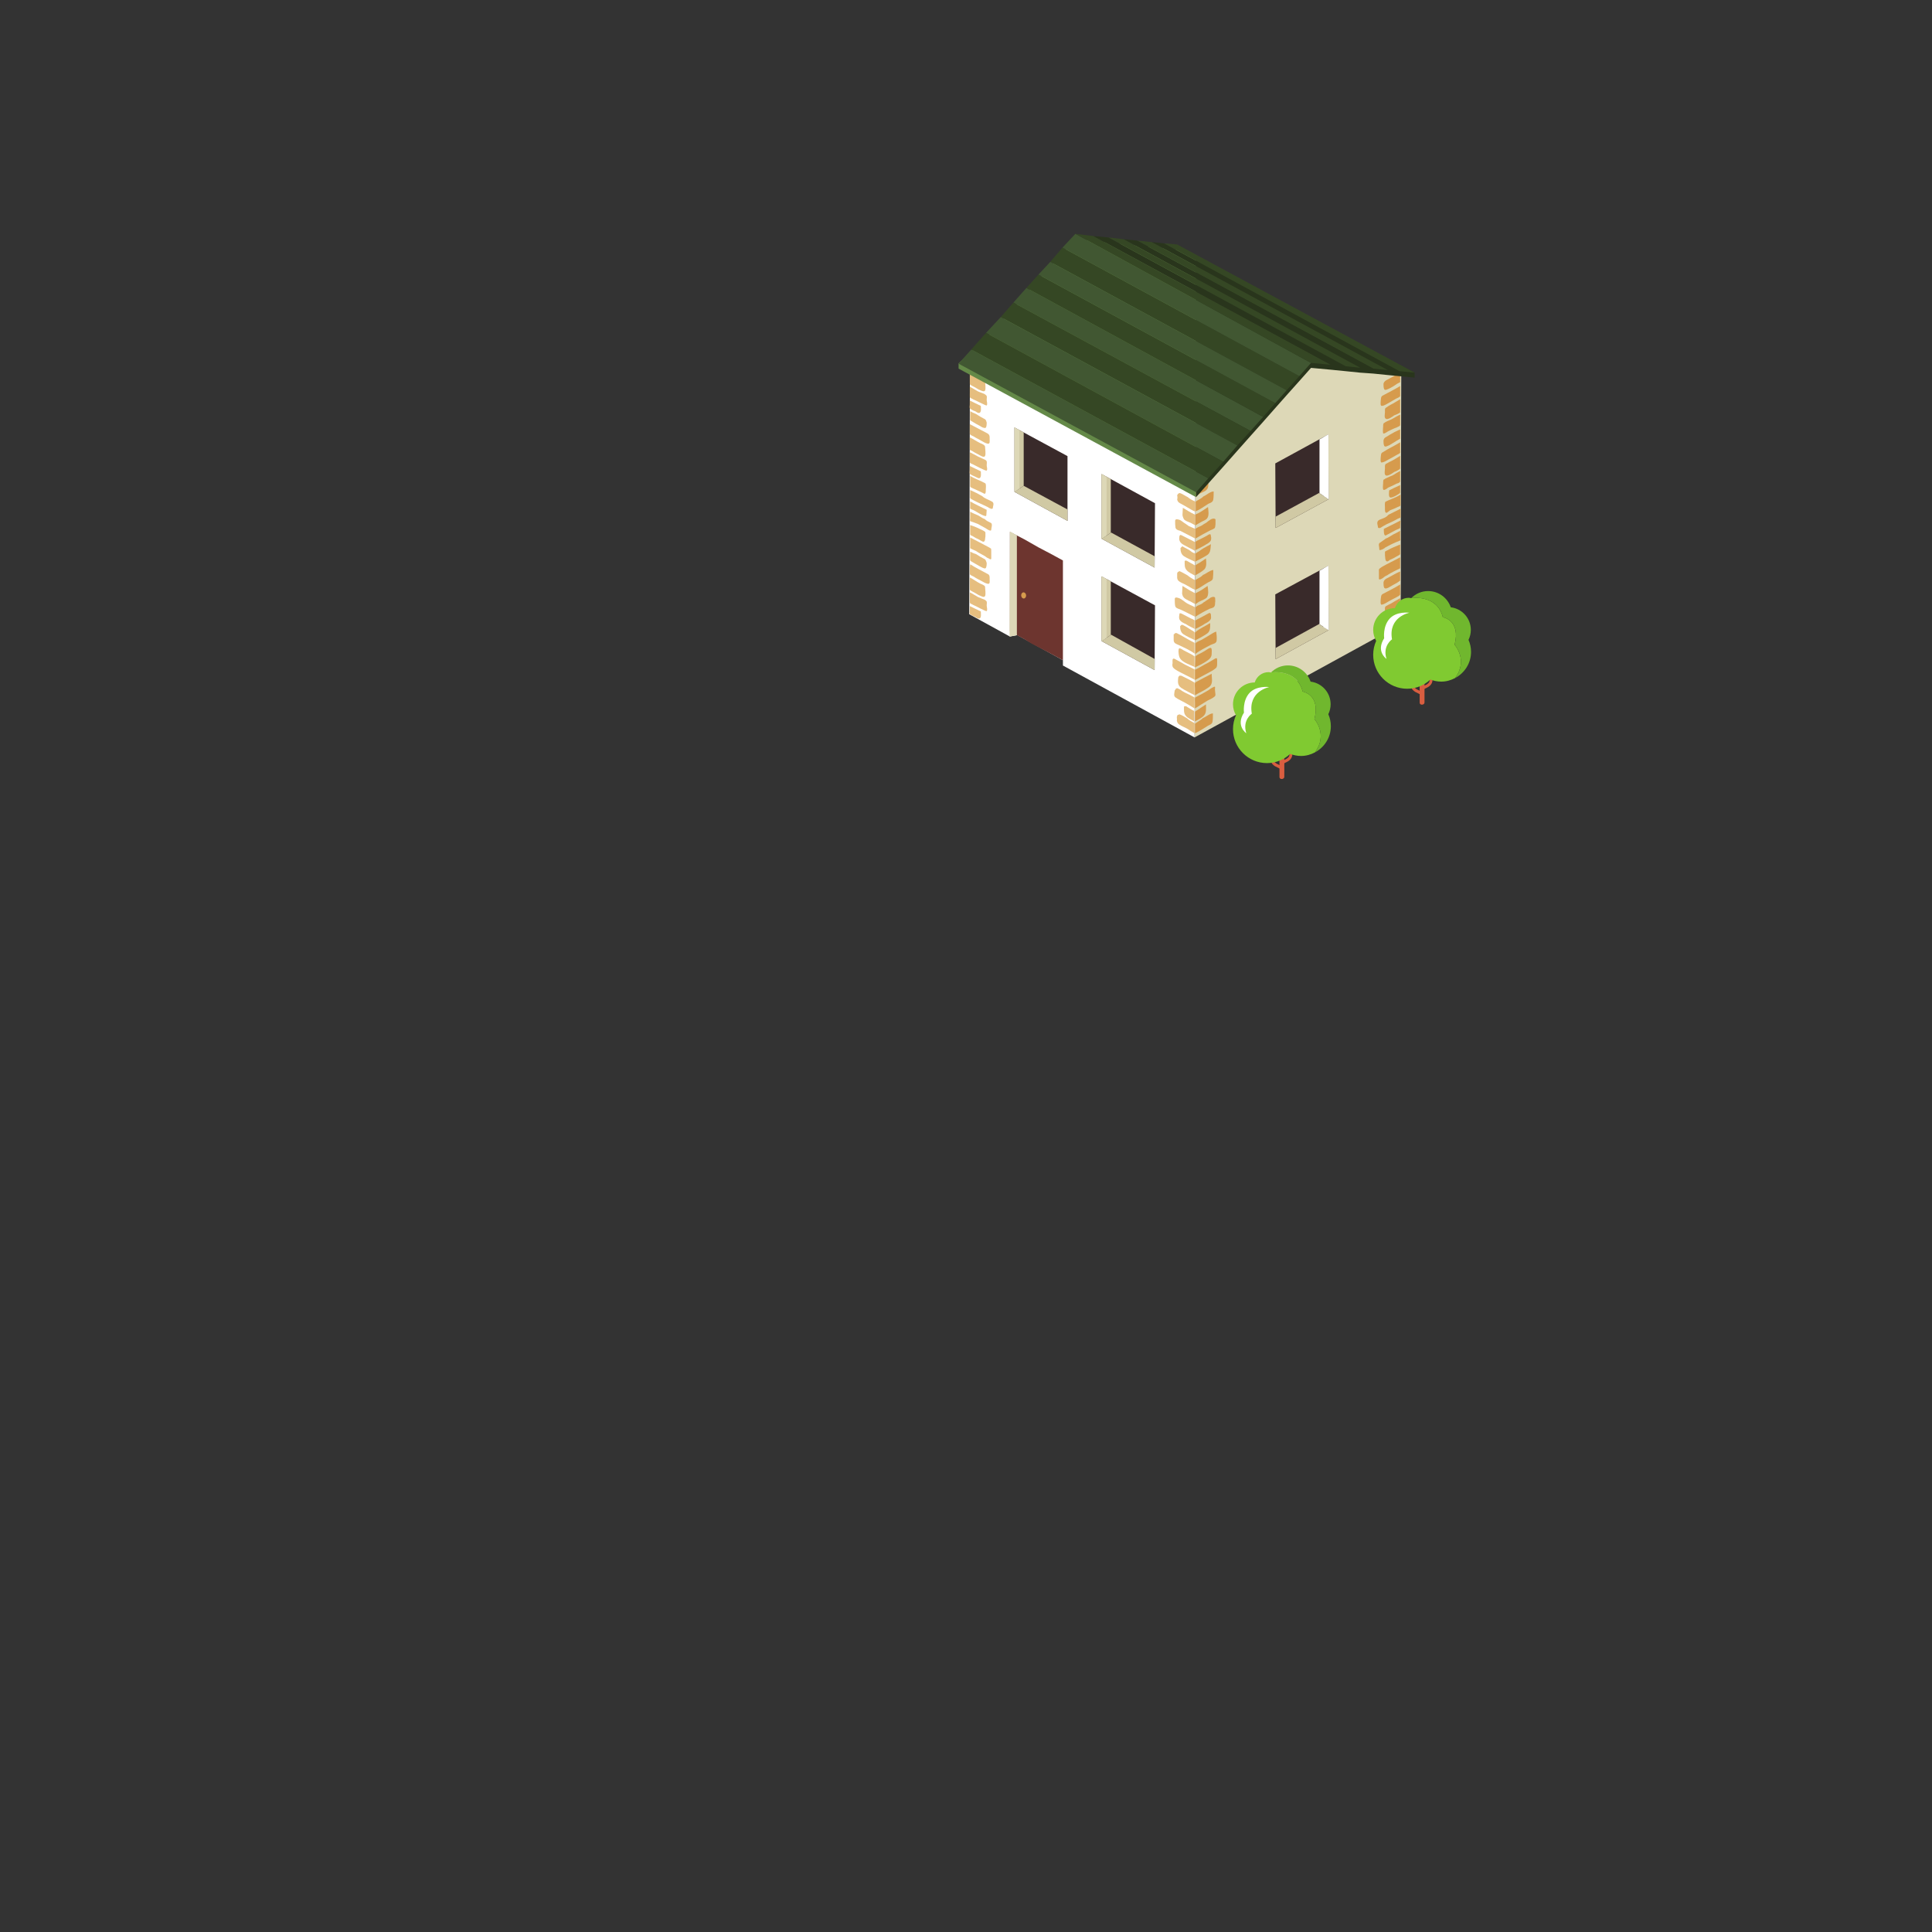 <?xml version="1.0" encoding="UTF-8" standalone="no"?>
<!-- Created with Inkscape (http://www.inkscape.org/) -->

<svg
   xmlns:dc="http://purl.org/dc/elements/1.1/"
   xmlns:cc="http://creativecommons.org/ns#"
   xmlns:rdf="http://www.w3.org/1999/02/22-rdf-syntax-ns#"
   xmlns:svg="http://www.w3.org/2000/svg"
   xmlns="http://www.w3.org/2000/svg"
   xmlns:sodipodi="http://sodipodi.sourceforge.net/DTD/sodipodi-0.dtd"
   xmlns:inkscape="http://www.inkscape.org/namespaces/inkscape"
   id="svg6214"
   height="205"
   width="205"
   version="1.1"
   inkscape:version="0.48.5 r10040"
   sodipodi:docname="casa2.svg">
  <rect width="100%" height="100%" fill="#333333" stroke="none"/>
  <defs
     id="defs107" />
  <sodipodi:namedview
     pagecolor="#ffffff"
     bordercolor="#666666"
     borderopacity="1"
     objecttolerance="10"
     gridtolerance="10"
     guidetolerance="10"
     inkscape:pageopacity="0"
     inkscape:pageshadow="2"
     inkscape:window-width="636"
     inkscape:window-height="1041"
     id="namedview105"
     showgrid="false"
     inkscape:zoom="4.0000001"
     inkscape:cx="109.90053"
     inkscape:cy="136.71026"
     inkscape:window-x="640"
     inkscape:window-y="18"
     inkscape:window-maximized="0"
     inkscape:current-layer="g5061"
     showguides="true"
     inkscape:guide-bbox="true">
    <sodipodi:guide
       orientation="0,1"
       position="-0.219,59.289"
       id="guide3295" />
    <sodipodi:guide
       orientation="1,0"
       position="102.491,-5.435"
       id="guide3297" />
  </sodipodi:namedview>
  <g
     id="g5061"
     transform="matrix(1,0,0,1,-13.171,-693.662)">
    <g
       transform="matrix(0.407,0,0,0.407,674.692,668.752)"
       id="g9284">
      <path
         inkscape:connector-curvature="0"
         d="m -1286.234,155.011 -27.495,32.664 -0.198,65.78 53.695,-29.453 0.094,-11.815 0,-15.773 0.104,-38.151 -26.2,-3.252"
         style="fill:#ddd8b7;fill-opacity:1;fill-rule:nonzero;stroke:none"
         id="path5715" />
      <path
         inkscape:connector-curvature="0"
         d="m -1313.729,187.675 -58.76,-32 -0.188,65.656 10.614,5.83 1.916,-0.384 11.9,6.545 0,1.389 34.32,18.744 0.198,-65.78"
         style="fill:#ffffff;fill-opacity:1;fill-rule:nonzero;stroke:none"
         id="path5717" />
      <path
         inkscape:connector-curvature="0"
         d="m -1350.449,206.117 -2.053,-1.097 -2.114,-1.109 -1.906,-1.087 -1.865,-1.056 -3.676,-1.904 0,25.899 1.812,1.015 1.864,1.005 1.865,1.15 1.906,1.002 2.114,1.1 2.053,1.096 2.203,1.191 0,-26.003 -2.203,-1.202"
         style="fill:#6d352f;fill-opacity:1;fill-rule:nonzero;stroke:none"
         id="path5719" />
      <path
         inkscape:connector-curvature="0"
         d="m -1264.2,192.024 c -0.193,0.424 -0.089,1.096 -0.089,1.575 0,0.237 -0.104,1.48 0.475,1.282 0.33,-0.186 0.621,-0.475 0.899,-0.661 l 0.725,-0.29 c 0.476,-0.198 0.861,-0.331 1.191,-0.529 0.386,-0.186 0.767,-0.186 0.767,-0.57 0,-0.384 0,-0.631 0,-1.005 0,-0.579 0,-1.096 0,-1.676 -1.295,0.86 -2.684,1.201 -3.969,1.874"
         style="fill:#d69b4d;fill-opacity:1;fill-rule:nonzero;stroke:none"
         id="path5721" />
      <path
         inkscape:connector-curvature="0"
         d="m -1263.39,195.41 c -0.621,0.765 -1.482,0.954 -2.287,1.284 -1.008,0.477 -0.49,1.294 -0.386,2.155 0.292,-0.094 0.198,0.144 0.48,0 0.287,-0.094 0.475,-0.28 0.674,-0.384 0.329,-0.185 0.621,-0.374 1.003,-0.569 0.992,-0.426 2.01,-0.901 3.013,-1.481 0.282,-0.145 0.664,-0.145 0.664,-0.435 0,-0.28 0,-0.477 0,-0.755 0,-0.436 0,-0.914 0,-1.389 -1.097,0.57 -2.104,1.045 -3.159,1.574"
         style="fill:#d69b4d;fill-opacity:1;fill-rule:nonzero;stroke:none"
         id="path5723" />
      <path
         inkscape:connector-curvature="0"
         d="m -1264.582,199.086 c 0,0.394 -0.094,1.968 0.57,1.679 0.819,-0.477 1.728,-0.901 2.589,-1.389 0.189,-0.094 1.098,-0.435 1.098,-0.527 0,-0.188 0,-0.384 0,-0.569 0,-0.479 0.094,-0.914 0.094,-1.389 -1.482,0.819 -2.961,1.48 -4.35,2.195"
         style="fill:#d69b4d;fill-opacity:1;fill-rule:nonzero;stroke:none"
         id="path5725" />
      <path
         inkscape:connector-curvature="0"
         d="m -1264.105,201.624 c -0.381,0.341 -0.909,0.621 -1.389,1.005 -0.674,0.29 -0.278,1.002 -0.278,1.584 0,0.333 0,0.519 0.475,0.333 0.386,-0.095 0.621,-0.292 0.904,-0.436 0.104,-0.198 0.673,-0.383 0.762,-0.477 0.344,-0.195 0.715,-0.381 1.101,-0.569 0.725,-0.341 1.384,-0.623 2.109,-0.911 0.282,-0.104 0.095,-0.384 0.095,-0.621 0,-0.674 0,-1.295 0,-1.956 -0.57,0.381 -1.201,0.661 -1.865,0.994 -0.526,0.289 -1.294,0.87 -1.915,1.056"
         style="fill:#d69b4d;fill-opacity:1;fill-rule:nonzero;stroke:none"
         id="path5727" />
      <path
         inkscape:connector-curvature="0"
         d="m -1261.804,210.902 c -0.725,0.383 -1.482,0.859 -2.208,1.19 -0.381,0.29 -0.57,0.487 -0.664,0.963 0,0.426 0,0.996 0.189,1.38 0.286,0.432 1.096,0 1.387,-0.189 0.674,-0.381 1.295,-0.765 1.954,-1.096 l 0.82,-0.57 0,-0.393 c 0,-0.613 0,-1.285 0,-1.999 -0.476,0.186 -1.004,0.475 -1.479,0.714"
         style="fill:#d69b4d;fill-opacity:1;fill-rule:nonzero;stroke:none"
         id="path5729" />
      <path
         inkscape:connector-curvature="0"
         d="m -1260.42,217.219 c -0.814,0.426 -1.581,0.901 -2.391,1.377 -0.381,0.145 -0.819,0.426 -1.2,0.621 -0.381,0.188 -0.278,0.819 -0.278,1.202 0,0.372 -0.292,1.575 0.278,1.77 0.527,0.28 1.728,-0.674 2.114,-0.859 0.278,-0.156 1.573,-0.725 1.573,-0.911 0,-0.384 0,-0.725 0,-1.099 0,-0.725 0,-1.49 0,-2.206 l -0.095,0.104"
         style="fill:#d69b4d;fill-opacity:1;fill-rule:nonzero;stroke:none"
         id="path5731" />
      <path
         inkscape:connector-curvature="0"
         d="m -1264.2,222.997 c -0.089,0.094 -0.286,0.291 -0.475,0.384 -0.094,0.28 -0.094,0.517 -0.094,0.91 0,0.479 -0.141,0.996 0,1.575 0.094,0.384 1.139,-0.384 1.285,-0.475 0.767,-0.341 1.482,-0.621 2.25,-1.005 0.235,-0.198 0.909,-0.29 0.909,-0.621 0,-0.29 0,-0.674 0,-0.954 0,-0.527 0,-1.2 0,-1.73 -0.674,0.333 -1.295,0.725 -1.865,1.005 -0.621,0.384 -1.389,0.621 -2.01,0.911"
         style="fill:#d69b4d;fill-opacity:1;fill-rule:nonzero;stroke:none"
         id="path5733" />
      <path
         inkscape:connector-curvature="0"
         d="m -1264.873,216.059 c -0.517,0.291 -0.424,0.871 -0.517,1.295 0,0.384 -0.194,1.574 0.281,1.491 0.623,-0.104 1.201,-0.526 1.719,-0.819 0.674,-0.381 1.295,-0.713 2.061,-1.096 0.184,-0.095 1.004,-0.487 1.004,-0.767 0,-0.237 0,-0.527 0,-0.818 0,-0.664 0,-1.19 0,-1.771 -1.479,0.953 -3.065,1.677 -4.548,2.485"
         style="fill:#d69b4d;fill-opacity:1;fill-rule:nonzero;stroke:none"
         id="path5735" />
      <path
         inkscape:connector-curvature="0"
         d="m -1264.91,208.893 c -0.292,0.186 -0.48,0.29 -0.674,0.476 -0.386,0.146 -0.282,0.621 -0.282,0.91 0,0.623 0,1.295 0,1.907 l 0.282,0.102 c 0.287,-0.102 0.475,-0.237 0.674,-0.331 0.329,-0.29 0.71,-0.579 1.19,-0.767 0.527,-0.381 1.191,-0.713 1.719,-1.002 0.198,-0.104 1.676,-0.819 1.676,-0.819 0,-1.058 0,-1.959 0,-2.87 -1.479,0.82 -3.159,1.585 -4.585,2.394"
         style="fill:#d69b4d;fill-opacity:1;fill-rule:nonzero;stroke:none"
         id="path5737" />
      <path
         inkscape:connector-curvature="0"
         d="m -1263.579,204.636 c -0.235,0.095 -0.432,0.198 -0.71,0.384 0,0.29 0,0.621 0,1.005 0.089,0.29 0,1.295 0.381,1.481 0.277,0.198 0.621,-0.095 0.809,-0.29 0.674,-0.28 1.295,-0.621 1.954,-0.996 0.146,-0.102 0.82,-0.381 0.82,-0.579 0,-0.237 0,-0.527 0,-0.807 0,-0.581 0,-1.107 0,-1.677 -1.097,0.475 -2.204,0.859 -3.254,1.48"
         style="fill:#d69b4d;fill-opacity:1;fill-rule:nonzero;stroke:none"
         id="path5739" />
      <path
         inkscape:connector-curvature="0"
         d="m -1261.804,173.85 c -0.725,0.422 -1.482,0.806 -2.208,1.294 -0.381,0.186 -0.57,0.424 -0.664,0.901 0,0.394 0,1.005 0.189,1.386 0.198,0.487 1.096,-0.091 1.387,-0.185 0.674,-0.384 1.295,-0.807 1.954,-1.201 l 0.82,-0.477 c 0,-0.144 0,-0.237 0,-0.33 0,-0.766 0,-1.387 0,-2.061 -0.57,0.198 -1.004,0.475 -1.479,0.674"
         style="fill:#d69b4d;fill-opacity:1;fill-rule:nonzero;stroke:none"
         id="path5741" />
      <path
         inkscape:connector-curvature="0"
         d="m -1260.42,180.115 c -0.814,0.475 -1.581,1.005 -2.391,1.376 -0.475,0.199 -0.819,0.487 -1.2,0.621 -0.381,0.199 -0.278,0.964 -0.278,1.204 0,0.475 -0.292,1.666 0.278,1.864 0.527,0.186 1.728,-0.621 2.114,-0.914 0.278,-0.091 1.573,-0.672 1.573,-0.95 0,-0.333 0,-0.621 0,-1.005 0,-0.716 0,-1.575 0,-2.3 l -0.095,0.104"
         style="fill:#d69b4d;fill-opacity:1;fill-rule:nonzero;stroke:none"
         id="path5743" />
      <path
         inkscape:connector-curvature="0"
         d="m -1264.2,185.987 c -0.089,0.104 -0.286,0.195 -0.475,0.289 -0.094,0.384 -0.094,0.579 -0.094,0.954 0,0.527 -0.141,1.109 0,1.532 0.094,0.486 1.139,-0.239 1.285,-0.424 0.767,-0.292 1.482,-0.664 2.25,-1.058 0.235,-0.051 0.909,-0.237 0.909,-0.621 0,-0.28 0,-0.569 0,-0.91 0,-0.57 0,-1.14 0,-1.772 -0.674,0.384 -1.295,0.725 -1.865,1.109 -0.621,0.28 -1.389,0.569 -2.01,0.901"
         style="fill:#d69b4d;fill-opacity:1;fill-rule:nonzero;stroke:none"
         id="path5745" />
      <path
         inkscape:connector-curvature="0"
         d="m -1263.193,189.051 c 0,0.28 -0.291,1.864 0.381,1.864 0.716,0 1.666,-0.661 2.303,-1.056 0.278,-0.134 0.184,-0.61 0.184,-0.994 0,-0.341 0,-0.819 0,-1.19 -1.004,0.465 -1.959,0.889 -2.868,1.376"
         style="fill:#d69b4d;fill-opacity:1;fill-rule:nonzero;stroke:none"
         id="path5747" />
      <path
         inkscape:connector-curvature="0"
         d="m -1264.873,179.11 c -0.517,0.237 -0.424,0.715 -0.517,1.285 0,0.29 -0.194,1.49 0.281,1.386 0.623,-0.091 1.201,-0.475 1.719,-0.765 0.674,-0.331 1.295,-0.715 1.968,-1.099 0.278,-0.196 1.097,-0.476 1.097,-0.714 0,-0.289 0,-0.581 0,-0.953 0,-0.527 0,-1.109 0,-1.73 -1.479,0.91 -3.065,1.626 -4.548,2.589"
         style="fill:#d69b4d;fill-opacity:1;fill-rule:nonzero;stroke:none"
         id="path5749" />
      <path
         inkscape:connector-curvature="0"
         d="m -1261.804,159.175 c -0.725,0.374 -1.482,0.806 -2.208,1.19 -0.381,0.29 -0.57,0.479 -0.664,0.902 0,0.383 0,1.056 0.189,1.397 0.198,0.475 1.096,-0.104 1.387,-0.198 0.674,-0.33 1.295,-0.714 1.954,-1.2 l 0.82,-0.424 0,-0.384 c 0,-0.664 0,-1.389 0,-1.999 -0.57,0.135 -1.004,0.424 -1.479,0.714"
         style="fill:#d69b4d;fill-opacity:1;fill-rule:nonzero;stroke:none"
         id="path5751" />
      <path
         inkscape:connector-curvature="0"
         d="m -1260.42,165.336 c -0.814,0.477 -1.581,1.005 -2.391,1.389 -0.475,0.29 -0.819,0.475 -1.2,0.765 -0.381,0.146 -0.278,0.81 -0.278,1.191 0,0.344 -0.292,1.534 0.278,1.72 0.527,0.29 1.728,-0.621 2.114,-0.901 0.278,-0.094 1.573,-0.621 1.573,-0.819 0,-0.381 0,-0.756 0,-1.097 0,-0.767 0,-1.48 0,-2.248 l -0.095,0"
         style="fill:#d69b4d;fill-opacity:1;fill-rule:nonzero;stroke:none"
         id="path5753" />
      <path
         inkscape:connector-curvature="0"
         d="m -1264.2,171.27 c -0.089,0.094 -0.286,0.189 -0.475,0.331 -0.094,0.29 -0.094,0.57 -0.094,0.86 0,0.517 -0.141,1.099 0,1.677 0.094,0.333 1.139,-0.384 1.285,-0.487 0.767,-0.371 1.482,-0.755 2.25,-1.002 0.235,-0.188 0.909,-0.291 0.909,-0.664 0,-0.384 0,-0.621 0,-0.91 0,-0.674 0,-1.191 0,-1.772 -0.674,0.291 -1.295,0.672 -1.865,1.005 -0.621,0.384 -1.389,0.581 -2.01,0.963"
         style="fill:#d69b4d;fill-opacity:1;fill-rule:nonzero;stroke:none"
         id="path5755" />
      <path
         inkscape:connector-curvature="0"
         d="m -1264.873,164.331 c -0.517,0.292 -0.424,0.715 -0.517,1.295 0,0.291 -0.194,1.482 0.281,1.389 0.623,0 1.201,-0.476 1.719,-0.716 0.674,-0.381 1.295,-0.765 1.968,-1.149 0.278,-0.145 1.097,-0.435 1.097,-0.715 0,-0.29 0,-0.579 0,-0.816 0,-0.674 0,-1.244 0,-1.772 -1.479,0.912 -3.065,1.669 -4.548,2.485"
         style="fill:#d69b4d;fill-opacity:1;fill-rule:nonzero;stroke:none"
         id="path5757" />
      <path
         inkscape:connector-curvature="0"
         d="m -1310.528,203.54 c -0.716,0.371 -1.482,0.807 -2.105,1.294 -0.188,0.186 -1.096,0.57 -1.096,0.807 0,0.674 0,1.295 0,1.959 1.096,-0.57 2.194,-1.1 3.201,-1.761 0.856,-0.632 0.762,-1.824 0.856,-2.776 -0.278,0.188 -0.57,0.374 -0.856,0.477"
         style="fill:#d69b4d;fill-opacity:1;fill-rule:nonzero;stroke:none"
         id="path5759" />
      <path
         inkscape:connector-curvature="0"
         d="m -1314.643,205.113 c -0.662,-0.569 -1.387,-0.901 -2.141,-1.294 l -0.291,-0.189 c -0.236,0.095 -0.34,0.28 -0.528,0.477 0,0.818 0.188,1.627 0.913,2.111 0.909,0.57 1.954,0.996 2.961,1.484 l 0,-2.156 c -0.291,-0.144 -0.767,-0.341 -0.914,-0.434"
         style="fill:#e6be7f;fill-opacity:1;fill-rule:nonzero;stroke:none"
         id="path5761" />
      <path
         inkscape:connector-curvature="0"
         d="m -1311.629,190.626 c -0.424,0.486 -1.191,0.819 -1.823,1.2 -0.278,0.198 -0.184,0.28 -0.184,0.621 0,0.767 0,1.389 0,2.053 1.191,-0.477 2.194,-1.285 3.3,-1.959 0.57,-0.237 1.191,-0.435 1.285,-1.096 0.104,-0.634 0.104,-1.389 0.104,-2.114 -0.909,0 -1.821,0.922 -2.683,1.295"
         style="fill:#d69b4d;fill-opacity:1;fill-rule:nonzero;stroke:none"
         id="path5763" />
      <path
         inkscape:connector-curvature="0"
         d="m -1310.424,193.401 c -0.82,0.529 -1.732,1.202 -2.684,1.677 -0.527,0.237 -0.621,0.146 -0.621,0.621 0,0.807 0,1.666 0,2.485 0.424,-0.289 0.909,-0.526 1.389,-0.819 0.433,-0.29 1.191,-0.475 1.624,-0.951 0.664,-0.715 0.381,-2.104 0.292,-3.014"
         style="fill:#d69b4d;fill-opacity:1;fill-rule:nonzero;stroke:none"
         id="path5765" />
      <path
         inkscape:connector-curvature="0"
         d="m -1312.633,201.861 c -0.188,0.104 -1.096,0.476 -1.096,0.674 0,0.186 0,0.424 0,0.621 0,0.57 0,1.056 0,1.48 0.805,-0.384 1.676,-0.816 2.485,-1.294 0.527,-0.384 1.295,-0.621 1.573,-1.295 0.104,-0.384 0.104,-0.713 0,-1.087 0,-0.487 -0.184,-0.579 -0.57,-0.393 -0.715,0.486 -1.581,0.87 -2.391,1.294"
         style="fill:#d69b4d;fill-opacity:1;fill-rule:nonzero;stroke:none"
         id="path5767" />
      <path
         inkscape:connector-curvature="0"
         d="m -1309.671,196.601 c -0.466,0.29 -0.856,0.57 -1.191,0.869 -0.182,0.085 -0.381,0.24 -0.579,0.331 -0.188,0.095 -0.381,0.29 -0.569,0.384 -0.241,0.186 -1.719,0.664 -1.719,1.005 0,0.859 0,1.575 0,2.434 1.285,-0.767 2.58,-1.48 3.874,-2.144 0.381,-0.198 0.621,-0.198 1.002,-0.487 0.383,-0.144 0.279,-0.621 0.383,-1.096 0,-0.426 0,-0.82 0,-1.295 -0.287,-0.331 -0.858,-0.186 -1.201,0"
         style="fill:#d69b4d;fill-opacity:1;fill-rule:nonzero;stroke:none"
         id="path5769" />
      <path
         inkscape:connector-curvature="0"
         d="m -1313.823,191.92 c -0.674,-0.289 -1.389,-0.672 -1.865,-1.109 -0.63,-0.28 -1.387,-0.859 -2.112,-1.086 l -0.184,0.094 c -0.189,0.04 -0.282,0.134 -0.386,0.331 l -0.094,0.196 c 0.094,0.384 0.094,0.766 0,1.099 0.198,0.755 0.569,0.859 1.19,1.2 0.49,0.28 1.06,0.57 1.492,0.85 0.664,0.341 1.285,0.816 2.053,1.109 l 0,-2.58 -0.094,-0.104"
         style="fill:#e6be7f;fill-opacity:1;fill-rule:nonzero;stroke:none"
         id="path5771" />
      <path
         inkscape:connector-curvature="0"
         d="m -1313.729,195.41 -0.386,-0.185 c -1.002,-0.436 -1.915,-1.109 -2.866,-1.626 0,0.517 -0.094,1.19 -0.094,1.811 0,0.29 0.094,0.476 0.188,0.765 l 0.197,0.426 c 0.372,0.394 0.909,0.57 1.385,0.765 0.569,0.189 1.006,0.53 1.576,0.819 l 0,-2.775"
         style="fill:#e6be7f;fill-opacity:1;fill-rule:nonzero;stroke:none"
         id="path5773" />
      <path
         inkscape:connector-curvature="0"
         d="m -1310.424,185.841 c -0.914,0.539 -1.732,1.202 -2.788,1.626 -0.517,0.29 -0.517,0.104 -0.517,0.672 0,0.82 0,1.679 0,2.486 0.424,-0.28 0.805,-0.57 1.285,-0.807 0.536,-0.29 1.295,-0.487 1.676,-0.954 0.715,-0.725 0.344,-2.112 0.344,-3.024"
         style="fill:#d69b4d;fill-opacity:1;fill-rule:nonzero;stroke:none"
         id="path5775" />
      <path
         inkscape:connector-curvature="0"
         d="m -1313.823,187.757 c -0.104,-0.083 -0.198,-0.083 -0.381,-0.186 -1.008,-0.436 -1.826,-1.097 -2.777,-1.679 -0.094,0.581 -0.198,1.242 -0.094,1.865 0,0.289 0,0.486 0.094,0.766 l 0.291,0.436 c 0.372,0.371 0.909,0.569 1.385,0.765 0.569,0.134 1.006,0.529 1.482,0.901 l 0,-2.869"
         style="fill:#e6be7f;fill-opacity:1;fill-rule:nonzero;stroke:none"
         id="path5777" />
      <path
         inkscape:connector-curvature="0"
         d="m -1313.823,202.535 c -0.292,-0.198 -0.767,-0.384 -0.914,-0.487 -0.856,-0.424 -1.666,-0.807 -2.538,-1.282 -0.424,-0.198 -0.526,-0.094 -0.621,0.381 0,0.384 -0.089,0.715 0.095,1.099 0.291,0.674 1.016,1.005 1.586,1.295 0.805,0.475 1.624,0.807 2.391,1.294 l 0,-2.299"
         style="fill:#e6be7f;fill-opacity:1;fill-rule:nonzero;stroke:none"
         id="path5779" />
      <path
         inkscape:connector-curvature="0"
         d="m -1313.729,201.624 0,-2.538 c -0.475,-0.237 -1.285,-0.517 -1.68,-0.715 -0.279,-0.186 -0.527,-0.384 -0.805,-0.57 -0.57,-0.331 -0.965,-0.725 -1.484,-1.005 -0.475,-0.195 -1.294,-0.432 -1.294,0.199 0,0.664 0,1.19 0.094,1.76 0.104,0.527 0.725,0.725 1.2,0.819 0.189,0.092 2.873,1.48 3.969,2.05"
         style="fill:#e6be7f;fill-opacity:1;fill-rule:nonzero;stroke:none"
         id="path5781" />
      <path
         inkscape:connector-curvature="0"
         d="m -1312.34,231.51 c -0.198,0.094 -1.389,0.621 -1.389,0.901 0,0.29 0,0.579 0,0.819 0,0.674 -0.094,1.295 -0.094,1.956 1.002,-0.475 2,-0.911 2.96,-1.575 0.725,-0.475 1.295,-0.91 1.389,-1.769 0,-0.333 0.146,-1.627 -0.198,-1.719 -0.278,-0.104 -0.856,0.33 -1.045,0.424 -0.527,0.384 -1.106,0.672 -1.624,0.963"
         style="fill:#d69b4d;fill-opacity:1;fill-rule:nonzero;stroke:none"
         id="path5783" />
      <path
         inkscape:connector-curvature="0"
         d="m -1313.635,239.06 c -0.385,0.186 -0.188,1.295 -0.188,1.679 0,0.621 0,1.19 0,1.709 1.19,-0.706 2.381,-1.191 3.487,-2.001 1.389,-0.859 0.861,-2.297 0.861,-3.583 -1.389,0.716 -2.777,1.429 -4.161,2.196"
         style="fill:#d69b4d;fill-opacity:1;fill-rule:nonzero;stroke:none"
         id="path5785" />
      <path
         inkscape:connector-curvature="0"
         d="m -1308.574,241.451 c 0,-0.29 -0.09,-0.579 0,-0.911 0,-0.384 -0.09,-0.384 -0.476,-0.185 -0.424,0.185 -0.805,0.475 -1.285,0.806 -1.106,0.674 -2.297,1.286 -3.394,1.865 -0.198,0.094 -0.094,1.19 -0.094,1.389 0,0.432 0,1.002 0,1.489 1.096,-0.672 2.194,-1.397 3.295,-2.059 0.579,-0.292 1.2,-0.53 1.77,-1.005 0.475,-0.29 0.184,-1.005 0.184,-1.389"
         style="fill:#d69b4d;fill-opacity:1;fill-rule:nonzero;stroke:none"
         id="path5787" />
      <path
         inkscape:connector-curvature="0"
         d="m -1310.957,244.847 c -0.866,0.57 -1.581,1.056 -2.391,1.575 -0.475,0.289 -0.475,0.185 -0.475,0.767 0,0.713 0,1.386 0,2.101 0.809,-0.475 1.812,-0.901 2.381,-1.575 0.674,-0.725 0.485,-1.915 0.485,-2.869"
         style="fill:#d69b4d;fill-opacity:1;fill-rule:nonzero;stroke:none"
         id="path5789" />
      <path
         inkscape:connector-curvature="0"
         d="m -1311.719,248.39 c -0.532,0.517 -1.295,0.901 -1.812,1.285 -0.395,0.186 -0.291,0.29 -0.291,0.621 0,0.674 0,1.386 0,2.06 1.19,-0.485 2.288,-1.295 3.399,-1.956 0.569,-0.29 1.096,-0.435 1.19,-1.109 0.09,-0.621 0.09,-1.48 0.09,-2.101 -0.805,0 -1.812,0.91 -2.575,1.2"
         style="fill:#d69b4d;fill-opacity:1;fill-rule:nonzero;stroke:none"
         id="path5791" />
      <path
         inkscape:connector-curvature="0"
         d="m -1308.574,232.899 c -0.9,0.527 -1.761,1.096 -2.67,1.522 -0.579,0.29 -1.096,0.674 -1.68,0.963 l -0.899,0.424 c 0,0.859 0,1.772 0,2.683 1.482,-0.819 2.96,-1.574 4.444,-2.393 0.329,-0.196 0.715,-0.476 1.002,-0.714 0.334,-0.289 0.334,-0.767 0.334,-1.202 0,-0.278 0,-0.661 0,-0.951 0,-0.435 -0.136,-0.529 -0.531,-0.331"
         style="fill:#d69b4d;fill-opacity:1;fill-rule:nonzero;stroke:none"
         id="path5793" />
      <path
         inkscape:connector-curvature="0"
         d="m -1309.144,226.25 c -0.909,0.527 -1.901,1.191 -2.866,1.718 -0.33,0.199 -1.719,0.674 -1.719,1.058 0,0.807 0,1.72 0,2.671 1.191,-0.951 2.58,-1.573 3.964,-2.34 0.531,-0.289 1.483,-0.331 1.586,-1.096 0.094,-0.819 0,-1.679 -0.104,-2.394 -0.291,0.094 -0.57,0.198 -0.861,0.384"
         style="fill:#d69b4d;fill-opacity:1;fill-rule:nonzero;stroke:none"
         id="path5795" />
      <path
         inkscape:connector-curvature="0"
         d="m -1310.623,224.096 c -0.715,0.384 -1.43,0.765 -2.104,1.191 -0.287,0.195 -1.096,0.672 -1.096,0.963 0,0.621 0,1.285 0,1.916 1.096,-0.527 2.194,-1.109 3.2,-1.823 0.858,-0.581 0.767,-1.772 0.767,-2.683 -0.282,0.104 -0.48,0.237 -0.767,0.435"
         style="fill:#d69b4d;fill-opacity:1;fill-rule:nonzero;stroke:none"
         id="path5797" />
      <path
         inkscape:connector-curvature="0"
         d="m -1313.927,232.317 c -0.372,-0.29 -0.716,-0.475 -1.191,-0.714 -0.57,-0.289 -1.096,-0.569 -1.666,-0.859 -0.291,-0.198 -0.819,-0.53 -1.111,-0.53 -0.371,0.146 -0.184,1.627 -0.089,1.916 0.286,1.669 2.575,2.196 4.058,2.964 l 0,-2.777"
         style="fill:#e6be7f;fill-opacity:1;fill-rule:nonzero;stroke:none"
         id="path5799" />
      <path
         inkscape:connector-curvature="0"
         d="m -1317.312,237.391 c -0.198,0 -0.489,-0.104 -0.584,0 -0.089,0.085 -0.184,0.189 -0.278,0.375 -0.094,1.005 -0.291,2.019 0.757,2.774 1.097,0.716 2.401,1.295 3.489,1.907 l 0,-3.284 c -1.087,-0.674 -2.288,-1.202 -3.385,-1.772"
         style="fill:#e6be7f;fill-opacity:1;fill-rule:nonzero;stroke:none"
         id="path5801" />
      <path
         inkscape:connector-curvature="0"
         d="m -1315.014,242.447 c -0.922,-0.426 -1.968,-0.902 -2.684,-1.471 -0.198,-0.104 -0.475,-0.237 -0.673,-0.333 l -0.184,0 -0.24,0.095 -0.104,0.237 -0.188,0.185 c -0.09,0.674 -0.383,1.481 0.188,1.865 0.725,0.526 1.624,0.91 2.495,1.389 0.81,0.432 1.666,1.002 2.476,1.489 l 0,-2.877 c -0.278,-0.186 -0.81,-0.384 -1.087,-0.579"
         style="fill:#e6be7f;fill-opacity:1;fill-rule:nonzero;stroke:none"
         id="path5803" />
      <path
         inkscape:connector-curvature="0"
         d="m -1314.496,246.33 c -0.517,-0.344 -1.096,-0.621 -1.624,-1.005 l -0.386,0 -0.184,0.092 0,0.094 c 0,0.725 -0.094,1.679 0.476,2.3 0.526,0.661 1.478,1.005 2.194,1.48 l 0,-2.684 c -0.095,-0.185 -0.383,-0.185 -0.476,-0.278"
         style="fill:#e6be7f;fill-opacity:1;fill-rule:nonzero;stroke:none"
         id="path5805" />
      <path
         inkscape:connector-curvature="0"
         d="m -1314.02,249.675 c -0.57,-0.29 -1.285,-0.674 -1.865,-1.202 -0.517,-0.278 -1.294,-0.859 -2.01,-1.045 l -0.184,0.094 c -0.291,0.092 -0.385,0.092 -0.385,0.381 l -0.09,0.198 c 0,0.372 0.09,0.716 0,1.005 0.184,0.756 0.475,0.901 1.139,1.295 0.528,0.28 1.012,0.475 1.53,0.755 0.674,0.436 1.242,0.82 1.959,1.201 l 0,-2.59 -0.094,-0.091"
         style="fill:#e6be7f;fill-opacity:1;fill-rule:nonzero;stroke:none"
         id="path5807" />
      <path
         inkscape:connector-curvature="0"
         d="m -1313.927,235.716 c -0.189,-0.146 -0.57,-0.24 -0.664,-0.333 -0.527,-0.289 -1.191,-0.581 -1.728,-0.859 -0.956,-0.53 -1.761,-1.005 -2.768,-1.535 -0.764,-0.381 -0.57,0.621 -0.57,1.1 -0.104,0.331 -0.104,0.91 0.188,1.2 0.292,0.331 0.768,0.611 1.097,0.807 1.483,0.819 2.961,1.482 4.444,2.299 l 0,-2.68"
         style="fill:#e6be7f;fill-opacity:1;fill-rule:nonzero;stroke:none"
         id="path5809" />
      <path
         inkscape:connector-curvature="0"
         d="m -1314.59,228.446 c -1.346,-0.664 -2.684,-1.575 -4.015,-2.196 l -0.386,0 -0.184,0.237 -0.198,0.094 c 0,0.476 0,1.058 0,1.481 0,0.87 0.673,1.005 1.294,1.294 1.389,0.664 2.868,1.295 4.152,2.248 l 0,-2.774 c -0.189,-0.189 -0.476,-0.281 -0.664,-0.384"
         style="fill:#e6be7f;fill-opacity:1;fill-rule:nonzero;stroke:none"
         id="path5811" />
      <path
         inkscape:connector-curvature="0"
         d="m -1314.736,225.482 c -0.672,-0.432 -1.384,-0.911 -2.151,-1.294 l -0.291,-0.092 c -0.236,0 -0.33,0.195 -0.519,0.384 0,0.807 0.189,1.666 0.914,2.101 0.899,0.58 1.959,1.058 2.857,1.481 l 0,-1.999 c -0.189,-0.301 -0.664,-0.487 -0.81,-0.581"
         style="fill:#e6be7f;fill-opacity:1;fill-rule:nonzero;stroke:none"
         id="path5813" />
      <path
         inkscape:connector-curvature="0"
         d="m -1310.957,206.79 c -0.762,0.53 -1.581,1.099 -2.349,1.522 -0.517,0.29 -0.424,0.29 -0.424,0.767 0,0.725 0,1.49 0,2.111 0.715,-0.432 1.719,-0.911 2.391,-1.584 0.621,-0.714 0.475,-1.904 0.381,-2.817"
         style="fill:#d69b4d;fill-opacity:1;fill-rule:nonzero;stroke:none"
         id="path5815" />
      <path
         inkscape:connector-curvature="0"
         d="m -1311.719,211.087 c -0.438,0.487 -1.205,0.871 -1.812,1.202 -0.291,0.186 -0.198,0.29 -0.198,0.662 0,0.724 0,1.397 0,2.019 1.191,-0.445 2.194,-1.295 3.305,-1.916 0.569,-0.289 1.19,-0.475 1.28,-1.096 0.094,-0.674 0.094,-1.389 0.094,-2.154 -0.899,0.092 -1.812,0.954 -2.669,1.282"
         style="fill:#d69b4d;fill-opacity:1;fill-rule:nonzero;stroke:none"
         id="path5817" />
      <path
         inkscape:connector-curvature="0"
         d="m -1310.528,213.957 c -0.81,0.569 -1.724,1.202 -2.684,1.677 -0.517,0.29 -0.517,0.094 -0.517,0.621 0,0.859 0,1.679 0,2.485 0.381,-0.237 0.805,-0.621 1.285,-0.806 0.536,-0.29 1.2,-0.487 1.676,-0.911 0.63,-0.767 0.344,-2.248 0.24,-3.066"
         style="fill:#d69b4d;fill-opacity:1;fill-rule:nonzero;stroke:none"
         id="path5819" />
      <path
         inkscape:connector-curvature="0"
         d="m -1312.633,222.376 c -0.188,0.094 -1.096,0.529 -1.096,0.621 0,0.291 0,0.477 0,0.767 0,0.424 0,0.901 0,1.429 0.805,-0.424 1.676,-0.807 2.485,-1.377 0.476,-0.25 1.295,-0.631 1.573,-1.295 0.104,-0.331 0,-0.715 0,-1.107 -0.094,-0.333 -0.184,-0.519 -0.57,-0.333 -0.804,0.435 -1.666,0.914 -2.391,1.295"
         style="fill:#d69b4d;fill-opacity:1;fill-rule:nonzero;stroke:none"
         id="path5821" />
      <path
         inkscape:connector-curvature="0"
         d="m -1309.765,217.024 c -0.372,0.29 -0.858,0.621 -1.191,0.807 -0.193,0.195 -0.381,0.289 -0.579,0.384 -0.184,0.104 -0.287,0.289 -0.475,0.381 -0.33,0.249 -1.719,0.621 -1.719,1.099 0,0.725 0,1.532 0,2.3 1.191,-0.767 2.485,-1.484 3.78,-2.105 0.381,-0.091 0.715,-0.195 1.002,-0.381 0.372,-0.291 0.372,-0.767 0.372,-1.19 0.104,-0.384 0,-0.871 0,-1.295 -0.279,-0.384 -0.805,-0.189 -1.191,0"
         style="fill:#d69b4d;fill-opacity:1;fill-rule:nonzero;stroke:none"
         id="path5823" />
      <path
         inkscape:connector-curvature="0"
         d="m -1314.299,208.312 c -0.526,-0.228 -1.11,-0.609 -1.637,-0.901 l -0.381,-0.091 0,0.091 -0.189,0 0,0.095 c 0,0.724 -0.094,1.677 0.476,2.299 0.531,0.674 1.44,1.005 2.208,1.48 l 0,-2.683 c -0.198,-0.092 -0.381,-0.186 -0.476,-0.29"
         style="fill:#e6be7f;fill-opacity:1;fill-rule:nonzero;stroke:none"
         id="path5825" />
      <path
         inkscape:connector-curvature="0"
         d="m -1313.927,212.382 c -0.664,-0.33 -1.285,-0.714 -1.855,-1.191 -0.536,-0.289 -1.397,-0.816 -2.114,-1.106 l -0.089,0.104 c -0.282,0.091 -0.386,0.186 -0.48,0.475 l 0,0.095 c 0,0.329 0,0.713 0,1.096 0.094,0.725 0.48,0.911 1.153,1.295 0.527,0.237 0.994,0.424 1.426,0.715 0.767,0.381 1.295,0.816 2.062,1.106 l 0,-2.589 -0.104,0"
         style="fill:#e6be7f;fill-opacity:1;fill-rule:nonzero;stroke:none"
         id="path5827" />
      <path
         inkscape:connector-curvature="0"
         d="m -1313.823,215.821 c -0.104,0 -0.198,-0.092 -0.381,-0.186 -1.008,-0.475 -1.916,-1.109 -2.871,-1.677 0,0.672 -0.104,1.294 -0.104,1.968 0,0.134 0.104,0.425 0.198,0.715 l 0.291,0.384 c 0.287,0.33 0.805,0.527 1.281,0.807 0.584,0.195 1.006,0.579 1.586,0.816 l 0,-2.826"
         style="fill:#e6be7f;fill-opacity:1;fill-rule:nonzero;stroke:none"
         id="path5829" />
      <path
         inkscape:connector-curvature="0"
         d="m -1313.927,222.905 c -0.278,-0.198 -0.716,-0.384 -0.899,-0.435 -0.863,-0.475 -1.681,-0.859 -2.486,-1.295 -0.489,-0.185 -0.584,-0.094 -0.584,0.341 -0.089,0.384 -0.089,0.767 0,1.1 0.292,0.672 1.111,1.045 1.681,1.282 0.715,0.487 1.571,0.871 2.288,1.255 l 0,-2.249"
         style="fill:#e6be7f;fill-opacity:1;fill-rule:nonzero;stroke:none"
         id="path5831" />
      <path
         inkscape:connector-curvature="0"
         d="m -1313.823,221.995 0,-2.486 c -0.476,-0.291 -1.295,-0.581 -1.586,-0.767 -0.372,-0.145 -0.621,-0.331 -0.909,-0.526 -0.57,-0.384 -0.956,-0.767 -1.482,-0.996 -0.466,-0.195 -1.285,-0.487 -1.285,0.135 0,0.672 0,1.242 0.094,1.771 0.094,0.57 0.725,0.765 1.191,0.911 0.291,0.094 2.88,1.377 3.978,1.959"
         style="fill:#e6be7f;fill-opacity:1;fill-rule:nonzero;stroke:none"
         id="path5833" />
      <path
         inkscape:connector-curvature="0"
         d="m -1368.45,187.23 c -1.294,-0.756 -2.683,-1.139 -3.978,-1.959 0,0.57 0,1.109 0,1.584 0,0.375 0,0.613 0,1.005 0,0.479 0.25,0.384 0.716,0.664 0.917,0.436 1.874,0.807 2.772,1.295 0.621,0.435 0.579,-0.487 0.579,-0.859 0,-0.53 0.146,-1.285 -0.09,-1.73"
         style="fill:#e6be7f;fill-opacity:1;fill-rule:nonzero;stroke:none"
         id="path5835" />
      <path
         inkscape:connector-curvature="0"
         d="m -1369.312,190.531 c -1.002,-0.579 -2.01,-1.096 -3.116,-1.571 0,0.371 0,0.859 0,1.19 0,0.29 0,0.58 0,0.765 0,0.237 0.095,0.237 0.339,0.436 1.05,0.569 2.053,1.045 3.055,1.48 0.386,0.186 0.82,0.384 1.191,0.57 0.197,0.094 0.396,0.289 0.584,0.331 0.184,0 0.287,0.104 0.33,0.198 0.104,-0.094 0.198,-0.198 0.381,-0.094 0,-0.621 0.584,-1.532 -0.277,-1.916 -0.82,-0.475 -1.728,-0.672 -2.486,-1.389"
         style="fill:#e6be7f;fill-opacity:1;fill-rule:nonzero;stroke:none"
         id="path5837" />
      <path
         inkscape:connector-curvature="0"
         d="m -1368.12,194.116 c -1.389,-0.715 -2.919,-1.377 -4.307,-2.196 0,0.476 0,0.819 0,1.295 0,0.186 0,0.384 0,0.517 0,0.198 0.716,0.384 0.909,0.487 0.914,0.475 1.864,1.19 2.871,1.48 0,0 0.434,0.186 0.434,-0.198 0,-0.424 0.094,-0.899 0.094,-1.386"
         style="fill:#e6be7f;fill-opacity:1;fill-rule:nonzero;stroke:none"
         id="path5839" />
      <path
         inkscape:connector-curvature="0"
         d="m -1368.648,196.507 c -0.569,-0.144 -1.096,-0.621 -1.666,-0.911 -0.621,-0.28 -1.492,-0.611 -2.114,-0.993 0,0.517 0,1.19 0,1.76 0,0.144 -0.094,0.527 0,0.713 0.621,0.199 1.389,0.479 2.01,0.725 0.674,0.384 1.384,0.767 2.058,1.14 0.24,0.145 1.389,1.014 1.431,0.341 0,-0.434 0.381,-1.386 -0.043,-1.728 -0.579,-0.28 -1.242,-0.56 -1.676,-1.048"
         style="fill:#e6be7f;fill-opacity:1;fill-rule:nonzero;stroke:none"
         id="path5841" />
      <path
         inkscape:connector-curvature="0"
         d="m -1370.935,205.641 c -0.584,-0.145 -1.059,-0.435 -1.492,-0.621 0,0.621 0,1.2 0,1.812 0,0.487 -0.094,0.487 0.339,0.767 0.767,0.485 1.484,0.816 2.251,1.294 0.225,0.092 1.002,0.623 1.388,0.476 0.33,-0.186 0.33,-1.14 0.33,-1.389 -0.094,-0.381 -0.198,-0.661 -0.432,-0.951 -0.863,-0.435 -1.671,-0.912 -2.382,-1.389"
         style="fill:#e6be7f;fill-opacity:1;fill-rule:nonzero;stroke:none"
         id="path5843" />
      <path
         inkscape:connector-curvature="0"
         d="m -1368.45,215.448 c 0,-0.384 -0.103,-0.819 -0.103,-1.294 -0.095,-0.384 -0.956,-0.674 -1.285,-0.82 -0.956,-0.475 -1.77,-1.147 -2.684,-1.574 0,1.099 0,2.104 0,3.106 0,0.292 0.291,0.292 0.527,0.477 0.569,0.29 1.2,0.623 1.77,1.005 0.386,0.092 1.19,0.674 1.576,0.381 0.287,-0.289 0.198,-0.91 0.198,-1.282"
         style="fill:#e6be7f;fill-opacity:1;fill-rule:nonzero;stroke:none"
         id="path5845" />
      <path
         inkscape:connector-curvature="0"
         d="m -1368.648,217.551 c -0.569,-0.237 -1.19,-0.436 -1.77,-0.716 -0.715,-0.393 -1.389,-0.868 -2.104,-1.2 0,0.527 0,1.096 0,1.679 0,0.237 0,0.621 0,0.901 0,0.432 0.527,0.432 0.914,0.713 0.381,0.095 3.29,1.772 3.487,1.584 0.278,-0.381 0,-1.002 0,-1.489 0,-0.281 0.094,-0.704 0,-0.996 -0.094,-0.195 -0.33,-0.289 -0.527,-0.475"
         style="fill:#e6be7f;fill-opacity:1;fill-rule:nonzero;stroke:none"
         id="path5847" />
      <path
         inkscape:connector-curvature="0"
         d="m -1369.655,220.606 c -0.95,-0.476 -1.952,-0.911 -2.866,-1.389 0,0.384 0,0.725 0,1.099 0,0.384 -0.189,0.911 0.189,1.097 0.339,0.198 0.725,0.486 1.2,0.581 0.235,0.195 0.715,0.475 1.002,0.475 0.715,0 0.475,-1.389 0.475,-1.864"
         style="fill:#e6be7f;fill-opacity:1;fill-rule:nonzero;stroke:none"
         id="path5849" />
      <path
         inkscape:connector-curvature="0"
         d="m -1367.931,210.81 c -1.484,-0.819 -3.004,-1.535 -4.496,-2.498 -0.094,0.581 -0.094,1.058 -0.094,1.585 0,0.291 0,0.672 0,0.912 0,0.381 0.81,0.57 1.096,0.765 0.527,0.384 1.201,0.715 1.77,1.005 0.532,0.28 1.103,0.664 1.724,0.807 0.762,0.186 0.579,-0.621 0.579,-1.097 0,-0.621 0.094,-1.202 -0.579,-1.48"
         style="fill:#e6be7f;fill-opacity:1;fill-rule:nonzero;stroke:none"
         id="path5851" />
      <path
         inkscape:connector-curvature="0"
         d="m -1367.843,203.726 c -1.469,-0.807 -3.055,-1.575 -4.585,-2.391 0,0.91 0,1.821 0,2.774 0,0.104 1.295,0.623 1.492,0.725 0.517,0.372 1.097,0.662 1.719,1.005 0.381,0.186 0.856,0.476 1.19,0.756 0.287,0.104 0.476,0.237 0.674,0.341 0.278,0.186 0.278,0 0.424,0 0,-0.621 0,-1.295 0,-1.823 0,-0.28 0,-0.569 -0.043,-0.861 -0.198,-0.144 -0.475,-0.341 -0.871,-0.526"
         style="fill:#e6be7f;fill-opacity:1;fill-rule:nonzero;stroke:none"
         id="path5853" />
      <path
         inkscape:connector-curvature="0"
         d="m -1369.123,199.48 c -1.101,-0.539 -2.104,-1.015 -3.305,-1.389 0,0.57 0,0.995 0,1.575 0,0.198 0,0.477 0,0.806 0,0.292 0.339,0.384 0.621,0.487 0.58,0.375 1.097,0.664 1.676,0.901 0.386,0.186 0.819,0.579 1.191,0.579 0.489,-0.102 0.386,-1.002 0.489,-1.386 0,-0.289 0,-0.581 0,-0.91 0,-0.384 -0.385,-0.477 -0.672,-0.664"
         style="fill:#e6be7f;fill-opacity:1;fill-rule:nonzero;stroke:none"
         id="path5855" />
      <path
         inkscape:connector-curvature="0"
         d="m -1370.935,169.116 c -0.584,-0.237 -1.059,-0.435 -1.492,-0.714 0,0.623 0,1.284 0,1.905 0,0.477 -0.094,0.477 0.339,0.672 0.767,0.479 1.484,0.911 2.251,1.285 0.225,0.196 1.002,0.631 1.388,0.487 0.33,-0.104 0.33,-1.056 0.33,-1.389 -0.094,-0.384 -0.198,-0.672 -0.432,-0.859 -0.863,-0.435 -1.671,-0.911 -2.382,-1.389"
         style="fill:#e6be7f;fill-opacity:1;fill-rule:nonzero;stroke:none"
         id="path5857" />
      <path
         inkscape:connector-curvature="0"
         d="m -1368.45,178.915 c 0,-0.479 -0.103,-0.902 -0.103,-1.286 -0.095,-0.486 -0.956,-0.766 -1.285,-0.91 -0.956,-0.477 -1.77,-1.058 -2.684,-1.481 0,1.004 0,2.103 0,3.107 0,0.278 0.291,0.278 0.527,0.381 0.569,0.384 1.2,0.715 1.77,0.995 0.386,0.196 1.19,0.777 1.576,0.487 0.287,-0.291 0.198,-0.912 0.198,-1.294"
         style="fill:#e6be7f;fill-opacity:1;fill-rule:nonzero;stroke:none"
         id="path5859" />
      <path
         inkscape:connector-curvature="0"
         d="m -1368.648,181.016 c -0.569,-0.28 -1.19,-0.517 -1.77,-0.807 -0.715,-0.384 -1.389,-0.767 -2.104,-1.099 0,0.529 0,1.005 0,1.575 0,0.331 0,0.621 0,1.005 0,0.331 0.527,0.422 0.914,0.621 0.381,0.195 3.29,1.77 3.487,1.574 0.278,-0.384 0,-0.901 0,-1.379 0,-0.394 0.094,-0.725 0,-1.015 -0.094,-0.28 -0.33,-0.371 -0.527,-0.475"
         style="fill:#e6be7f;fill-opacity:1;fill-rule:nonzero;stroke:none"
         id="path5861" />
      <path
         inkscape:connector-curvature="0"
         d="m -1369.655,184.081 c -0.95,-0.487 -1.952,-0.911 -2.866,-1.386 0,0.289 0,0.621 0,1.002 0,0.384 -0.189,1.005 0.189,1.19 0.339,0.199 0.725,0.384 1.2,0.581 0.235,0.092 0.715,0.424 1.002,0.424 0.715,-0.051 0.475,-1.429 0.475,-1.811"
         style="fill:#e6be7f;fill-opacity:1;fill-rule:nonzero;stroke:none"
         id="path5863" />
      <path
         inkscape:connector-curvature="0"
         d="m -1367.931,174.191 c -1.484,-0.818 -3.004,-1.542 -4.59,-2.404 0,0.477 0,1.058 0,1.586 0,0.278 0,0.57 0,0.899 0,0.384 0.81,0.583 1.096,0.767 0.527,0.384 1.201,0.621 1.77,1.005 0.532,0.29 1.103,0.674 1.724,0.818 0.762,0.188 0.579,-0.714 0.579,-1.201 0,-0.517 0.094,-1.096 -0.579,-1.47"
         style="fill:#e6be7f;fill-opacity:1;fill-rule:nonzero;stroke:none"
         id="path5865" />
      <path
         inkscape:connector-curvature="0"
         d="m -1368.45,161.846 c 0,-0.381 -0.103,-0.807 -0.103,-1.295 -0.095,-0.475 -0.956,-0.672 -1.285,-0.807 -0.956,-0.475 -1.77,-1.147 -2.684,-1.574 0,1.099 0,2.104 0,3.098 0,0.301 0.291,0.301 0.527,0.486 0.569,0.28 1.2,0.621 1.77,1.005 0.386,0.092 1.19,0.661 1.576,0.381 0.287,-0.289 0.198,-0.91 0.198,-1.294"
         style="fill:#e6be7f;fill-opacity:1;fill-rule:nonzero;stroke:none"
         id="path5867" />
      <path
         inkscape:connector-curvature="0"
         d="m -1368.648,163.95 c -0.569,-0.291 -1.19,-0.435 -1.77,-0.715 -0.715,-0.384 -1.389,-0.86 -2.104,-1.201 0,0.527 0,1.106 0,1.625 0,0.291 0,0.672 0,0.965 0,0.422 0.527,0.422 0.914,0.713 0.381,0.094 3.29,1.679 3.487,1.575 0.278,-0.372 0,-0.994 0,-1.481 0,-0.384 0.094,-0.715 0,-0.995 -0.094,-0.195 -0.33,-0.29 -0.527,-0.485"
         style="fill:#e6be7f;fill-opacity:1;fill-rule:nonzero;stroke:none"
         id="path5869" />
      <path
         inkscape:connector-curvature="0"
         d="m -1369.655,167.015 c -0.95,-0.476 -1.952,-0.911 -2.866,-1.389 0,0.384 0,0.715 0,1.099 0,0.29 -0.189,0.911 0.189,1.096 0.339,0.186 0.725,0.479 1.2,0.581 0.235,0.186 0.715,0.476 1.002,0.476 0.715,-0.094 0.475,-1.389 0.475,-1.864"
         style="fill:#e6be7f;fill-opacity:1;fill-rule:nonzero;stroke:none"
         id="path5871" />
      <path
         inkscape:connector-curvature="0"
         d="m -1360.25,226.777 0,-26.012 -1.812,-1.005 -0.104,27.401 2.02,-0.384 -0.104,0"
         style="fill:#ddd8b7;fill-opacity:1;fill-rule:nonzero;stroke:none"
         id="path5873" />
      <path
         inkscape:connector-curvature="0"
         d="m -1279.07,174.471 0.094,16.88 -13.815,7.497 -0.094,-16.828 13.815,-7.55"
         style="fill:#392a2a;fill-opacity:1;fill-rule:nonzero;stroke:none"
         id="path5875" />
      <path
         inkscape:connector-curvature="0"
         d="m -1281.358,189.725 0,-13.96 2.288,-1.294 0.094,16.88 -2.485,-1.626 0.104,0"
         style="fill:#ffffff;fill-opacity:1;fill-rule:nonzero;stroke:none"
         id="path5877" />
      <path
         inkscape:connector-curvature="0"
         d="m -1292.792,195.886 11.33,-6.161 2.485,1.626 -13.815,7.497 0,-2.962"
         style="fill:#d0c9a4;fill-opacity:1;fill-rule:nonzero;stroke:none"
         id="path5879" />
      <path
         inkscape:connector-curvature="0"
         d="m -1280.27,175.237 0,15.203 -0.085,0 1.379,0.911 -0.094,-16.88 -1.2,0.766"
         style="fill:#ffffff;fill-opacity:1;fill-rule:nonzero;stroke:none"
         id="path5881" />
      <path
         inkscape:connector-curvature="0"
         d="m -1360.871,172.649 0,16.786 13.816,7.56 0,-16.88 -13.816,-7.466"
         style="fill:#392a2a;fill-opacity:1;fill-rule:nonzero;stroke:none"
         id="path5883" />
      <path
         inkscape:connector-curvature="0"
         d="m -1358.475,187.757 0,-13.814 -2.396,-1.295 0,16.786 2.396,-1.575 0,-0.102"
         style="fill:#d0c9a4;fill-opacity:1;fill-rule:nonzero;stroke:none"
         id="path5885" />
      <path
         inkscape:connector-curvature="0"
         d="m -1347.055,194.022 -11.42,-6.162 -2.396,1.575 13.816,7.56 0,-2.973"
         style="fill:#d0c9a4;fill-opacity:1;fill-rule:nonzero;stroke:none"
         id="path5887" />
      <path
         inkscape:connector-curvature="0"
         d="m -1359.586,173.374 0,15.19 -1.285,0.871 0,-16.786 1.285,0.725"
         style="fill:#ddd8b7;fill-opacity:1;fill-rule:nonzero;stroke:none"
         id="path5889" />
      <path
         inkscape:connector-curvature="0"
         d="m -1338.159,184.796 0,16.867 13.815,7.52 0.104,-16.788 -13.919,-7.6"
         style="fill:#392a2a;fill-opacity:1;fill-rule:nonzero;stroke:none"
         id="path5891" />
      <path
         inkscape:connector-curvature="0"
         d="m -1335.768,200.048 0,-13.957 -2.391,-1.295 0,16.867 2.485,-1.615 -0.094,0"
         style="fill:#d0c9a4;fill-opacity:1;fill-rule:nonzero;stroke:none"
         id="path5893" />
      <path
         inkscape:connector-curvature="0"
         d="m -1324.344,206.22 -11.33,-6.171 -2.485,1.615 13.815,7.52 0,-2.964"
         style="fill:#d0c9a4;fill-opacity:1;fill-rule:nonzero;stroke:none"
         id="path5895" />
      <path
         inkscape:connector-curvature="0"
         d="m -1336.874,185.561 0,15.204 0.051,0 -1.336,0.899 0,-16.867 1.285,0.765"
         style="fill:#ddd8b7;fill-opacity:1;fill-rule:nonzero;stroke:none"
         id="path5897" />
      <path
         inkscape:connector-curvature="0"
         d="m -1338.159,211.471 0,16.88 13.815,7.55 0.104,-16.879 -13.919,-7.551"
         style="fill:#392a2a;fill-opacity:1;fill-rule:nonzero;stroke:none"
         id="path5899" />
      <path
         inkscape:connector-curvature="0"
         d="m -1335.768,226.685 0,-13.919 -2.391,-1.295 0,16.88 2.485,-1.666 -0.094,0"
         style="fill:#d0c9a4;fill-opacity:1;fill-rule:nonzero;stroke:none"
         id="path5901" />
      <path
         inkscape:connector-curvature="0"
         d="m -1324.344,232.99 -11.33,-6.305 -2.485,1.666 13.815,7.55 0,-2.911"
         style="fill:#d0c9a4;fill-opacity:1;fill-rule:nonzero;stroke:none"
         id="path5903" />
      <path
         inkscape:connector-curvature="0"
         d="m -1336.874,212.187 0,15.254 0.051,0 -1.336,0.91 0,-16.88 1.285,0.716"
         style="fill:#ddd8b7;fill-opacity:1;fill-rule:nonzero;stroke:none"
         id="path5905" />
      <path
         inkscape:connector-curvature="0"
         d="m -1279.07,208.706 0.094,16.776 -13.815,7.56 -0.094,-16.88 13.815,-7.456"
         style="fill:#392a2a;fill-opacity:1;fill-rule:nonzero;stroke:none"
         id="path5907" />
      <path
         inkscape:connector-curvature="0"
         d="m -1281.358,223.816 0,-13.825 2.288,-1.285 0.094,16.776 -2.485,-1.584 0.104,-0.083"
         style="fill:#ffffff;fill-opacity:1;fill-rule:nonzero;stroke:none"
         id="path5909" />
      <path
         inkscape:connector-curvature="0"
         d="m -1292.792,230.124 11.33,-6.225 2.485,1.584 -13.815,7.56 0,-2.919"
         style="fill:#d0c9a4;fill-opacity:1;fill-rule:nonzero;stroke:none"
         id="path5911" />
      <path
         inkscape:connector-curvature="0"
         d="m -1280.27,209.464 0,15.107 -0.085,0.095 1.379,0.816 -0.094,-16.776 -1.2,0.757"
         style="fill:#ffffff;fill-opacity:1;fill-rule:nonzero;stroke:none"
         id="path5913" />
      <path
         inkscape:connector-curvature="0"
         d="m -1318.464,126.325 -3.395,-0.381 -3.252,-0.344 -3.77,-0.381 -3.591,-0.374 -3.874,-0.435 -3.969,-0.381 -4.679,-0.57 -3.356,3.583 -3.201,3.729 -3.064,3.304 -3.15,3.583 -3.394,3.728 -3.295,3.78 -3.831,4.112 -7.164,6.649 0,1.376 61.917,33.51 0,-62 -4.933,-2.486"
         style="fill:#648948;fill-opacity:1;fill-rule:nonzero;stroke:none"
         id="path5915" />
      <path
         inkscape:connector-curvature="0"
         d="m -1313.532,128.811 0,62 3.196,-3.581 3.875,-4.34 3.685,-4.164 3.441,-3.871 3.29,-3.689 3.159,-3.583 2.965,-3.344 3.3,-3.689 3.055,-3.436 5.169,0.476 3.874,0.383 3.77,0.384 3.394,0.239 3.78,0.383 3.07,0.29 3.962,0.384 0,-1.295 -56.985,-29.546"
         style="fill:#29351c;fill-opacity:1;fill-rule:nonzero;stroke:none"
         id="path5917" />
      <path
         inkscape:connector-curvature="0"
         d="m -1361.159,140.09 61.825,33.47 3.29,-3.676 -61.721,-33.616 -3.394,3.822"
         style="fill:#415732;fill-opacity:1;fill-rule:nonzero;stroke:none"
         id="path5919" />
      <path
         inkscape:connector-curvature="0"
         d="m -1357.765,136.267 61.721,33.616 3.159,-3.585 -61.73,-33.52 -3.15,3.489"
         style="fill:#354724;fill-opacity:1;fill-rule:nonzero;stroke:none"
         id="path5921" />
      <path
         inkscape:connector-curvature="0"
         d="m -1364.454,143.87 61.679,33.47 3.441,-3.78 -61.825,-33.47 -3.295,3.78"
         style="fill:#354724;fill-opacity:1;fill-rule:nonzero;stroke:none"
         id="path5923" />
      <path
         inkscape:connector-curvature="0"
         d="m -1351.552,129.483 61.631,33.461 3.3,-3.676 -61.73,-33.523 -3.201,3.737"
         style="fill:#354724;fill-opacity:1;fill-rule:nonzero;stroke:none"
         id="path5925" />
      <path
         inkscape:connector-curvature="0"
         d="m -1368.285,147.981 61.825,33.614 3.685,-4.255 -61.679,-33.47 -3.831,4.111"
         style="fill:#415732;fill-opacity:1;fill-rule:nonzero;stroke:none"
         id="path5927" />
      <path
         inkscape:connector-curvature="0"
         d="m -1375.449,156.016 61.917,33.513 3.196,-3.636 -61.81,-33.562 -3.304,3.686"
         style="fill:#415732;fill-opacity:1;fill-rule:nonzero;stroke:none"
         id="path5929" />
      <path
         inkscape:connector-curvature="0"
         d="m -1372.145,152.33 61.81,33.562 3.875,-4.298 -61.825,-33.614 -3.86,4.349"
         style="fill:#354724;fill-opacity:1;fill-rule:nonzero;stroke:none"
         id="path5931" />
      <path
         inkscape:connector-curvature="0"
         d="m -1354.615,132.779 61.73,33.52 2.965,-3.354 -61.631,-33.461 -3.064,3.295"
         style="fill:#415732;fill-opacity:1;fill-rule:nonzero;stroke:none"
         id="path5933" />
      <path
         inkscape:connector-curvature="0"
         d="m -1348.35,125.746 61.73,33.523 3.055,-3.447 -61.429,-33.656 -3.356,3.581"
         style="fill:#415732;fill-opacity:1;fill-rule:nonzero;stroke:none"
         id="path5935" />
      <path
         inkscape:connector-curvature="0"
         d="m -1260.509,157.974 -61.35,-33.324 -3.252,-0.333 61.532,33.367 3.07,0.289"
         style="fill:#29351c;fill-opacity:1;fill-rule:nonzero;stroke:none"
         id="path5937" />
      <path
         inkscape:connector-curvature="0"
         d="m -1256.546,158.357 -61.917,-33.419 -3.395,-0.289 61.35,33.324 3.962,0.384"
         style="fill:#354724;fill-opacity:1;fill-rule:nonzero;stroke:none"
         id="path5939" />
      <path
         inkscape:connector-curvature="0"
         d="m -1325.111,124.317 -3.77,-0.383 61.523,33.366 3.78,0.384 -61.532,-33.367"
         style="fill:#354724;fill-opacity:1;fill-rule:nonzero;stroke:none"
         id="path5941" />
      <path
         inkscape:connector-curvature="0"
         d="m -1344.994,122.165 61.429,33.656 5.169,0.475 -61.919,-33.553 -4.679,-0.579"
         style="fill:#354724;fill-opacity:1;fill-rule:nonzero;stroke:none"
         id="path5943" />
      <path
         inkscape:connector-curvature="0"
         d="m -1332.473,123.551 61.72,33.521 3.394,0.229 -61.523,-33.366 -3.591,-0.384"
         style="fill:#29351c;fill-opacity:1;fill-rule:nonzero;stroke:none"
         id="path5945" />
      <path
         inkscape:connector-curvature="0"
         d="m -1340.315,122.743 61.919,33.553 3.874,0.393 -61.824,-33.574 -3.969,-0.371"
         style="fill:#29351c;fill-opacity:1;fill-rule:nonzero;stroke:none"
         id="path5947" />
      <path
         inkscape:connector-curvature="0"
         d="m -1336.347,123.115 61.824,33.574 3.77,0.384 -61.72,-33.521 -3.874,-0.436"
         style="fill:#354724;fill-opacity:1;fill-rule:nonzero;stroke:none"
         id="path5949" />
      <path
         inkscape:connector-curvature="0"
         d="m -1357.849,216.385 c 0.036,0.443 -0.221,0.824 -0.574,0.853 -0.354,0.029 -0.67,-0.306 -0.706,-0.748 -0.036,-0.443 0.221,-0.824 0.575,-0.853 0.354,-0.029 0.669,0.306 0.705,0.748"
         style="fill:#d69b4d;fill-opacity:1;fill-rule:nonzero;stroke:none"
         id="path5999" />
      <path
         inkscape:connector-curvature="0"
         d="m -1291.794,263.793 c 0.029,0.741 1.261,0.632 1.262,-0.061 l 0.015,-13.068 c 0,-0.374 -0.286,-0.679 -0.636,-0.679 -0.35,0 -0.634,0.309 -0.632,0.682 l -0.016,9.8 0.01,0.089 0,3.236"
         style="fill:#d95e40;fill-opacity:1;fill-rule:nonzero;stroke:none"
         id="path6001" />
      <path
         inkscape:connector-curvature="0"
         d="m -1289.173,255.065 0,2.259 c 0.029,0.965 -0.085,1.22 -0.744,1.69 l -1.225,0.619 0.336,0.685 1.249,-0.632 c 1.061,-0.698 1.146,-1.452 1.146,-2.366 l 0,-2.254 -0.762,0"
         style="fill:#d95e40;fill-opacity:1;fill-rule:nonzero;stroke:none"
         id="path6003" />
      <path
         inkscape:connector-curvature="0"
         d="m -1293.401,258.488 0,-2.325 -0.787,0 0,2.325 c 0,0.946 0.088,1.726 1.204,2.46 l 1.27,0.641 0.348,-0.709 -1.241,-0.624 c -0.704,-0.501 -0.823,-0.764 -0.792,-1.769"
         style="fill:#d95e40;fill-opacity:1;fill-rule:nonzero;stroke:none"
         id="path6005" />
      <path
         inkscape:connector-curvature="0"
         d="m -1283.869,249.975 c 0,3.546 -2.874,6.42 -6.421,6.42 -3.545,0 -6.419,-2.874 -6.419,-6.42 0,-3.546 2.874,-6.423 6.419,-6.423 3.548,0 6.421,2.876 6.421,6.423"
         style="fill:#428e3a;fill-opacity:1;fill-rule:nonzero;stroke:none"
         id="path6007" />
      <path
         inkscape:connector-curvature="0"
         d="m -1282.681,248.685 c 1.667,-6.43 -3.066,-7.185 -3.066,-7.185 -1.532,-6.086 -8.256,-4.97 -8.256,-4.97 -0.209,-0.035 -0.41,-0.094 -0.63,-0.094 -1.709,0 -3.134,1.136 -3.609,2.688 -3.13,0.01 -5.665,2.549 -5.665,5.683 0,1.046 0.286,2.022 0.779,2.865 -0.497,1.104 -0.779,2.328 -0.779,3.62 0,4.89 3.965,8.857 8.857,8.857 2.342,0 4.469,-0.917 6.05,-2.405 0.88,0.347 1.835,0.545 2.839,0.545 1.309,0 2.522,-0.354 3.604,-0.925 3.511,-4.694 -0.124,-8.679 -0.124,-8.679"
         style="fill:#80ca31;fill-opacity:1;fill-rule:nonzero;stroke:none"
         id="path6009" />
      <path
         inkscape:connector-curvature="0"
         d="m -1278.397,250.525 c 0,-1.111 -0.239,-2.166 -0.66,-3.123 0.384,-0.785 0.603,-1.661 0.603,-2.596 0,-3.039 -2.281,-5.539 -5.225,-5.894 -0.843,-2.46 -3.169,-4.232 -5.916,-4.232 -1.728,0 -3.276,0.718 -4.409,1.85 0,0 6.724,-1.116 8.256,4.97 0,0 4.734,0.755 3.066,7.185 0,0 3.635,3.985 0.124,8.679 2.462,-1.301 4.161,-3.859 4.161,-6.839"
         style="fill:#70b72e;fill-opacity:1;fill-rule:nonzero;stroke:none"
         id="path6011" />
      <path
         inkscape:connector-curvature="0"
         d="m -1294.448,240.327 c 0,0 -5.59,1.038 -4.553,6.942 0,0 -2.525,1.669 -1.442,5.094 0,0 -2.819,-1.915 -0.605,-5.376 0,0 -0.41,-3.045 1.399,-5.081 1.806,-2.036 5.201,-1.579 5.201,-1.579"
         style="fill:#ffffff;fill-opacity:1;fill-rule:nonzero;stroke:none"
         id="path6013" />
      <path
         inkscape:connector-curvature="0"
         d="m -1255.245,244.41 c 0.029,0.741 1.261,0.632 1.263,-0.061 l 0.015,-13.068 c 0,-0.374 -0.286,-0.679 -0.636,-0.679 -0.35,0 -0.634,0.309 -0.632,0.682 l -0.016,9.8 0.01,0.089 0,3.236"
         style="fill:#d95e40;fill-opacity:1;fill-rule:nonzero;stroke:none"
         id="path6015" />
      <path
         inkscape:connector-curvature="0"
         d="m -1252.624,235.681 0,2.259 c 0.03,0.966 -0.084,1.22 -0.744,1.69 l -1.225,0.619 0.336,0.685 1.249,-0.632 c 1.061,-0.698 1.146,-1.452 1.146,-2.366 l 0,-2.254 -0.762,0"
         style="fill:#d95e40;fill-opacity:1;fill-rule:nonzero;stroke:none"
         id="path6017" />
      <path
         inkscape:connector-curvature="0"
         d="m -1256.853,239.105 0,-2.325 -0.787,0 0,2.325 c 0,0.946 0.088,1.726 1.204,2.46 l 1.27,0.641 0.347,-0.709 -1.241,-0.624 c -0.704,-0.501 -0.823,-0.764 -0.792,-1.769"
         style="fill:#d95e40;fill-opacity:1;fill-rule:nonzero;stroke:none"
         id="path6019" />
      <path
         inkscape:connector-curvature="0"
         d="m -1247.32,230.591 c 0,3.546 -2.874,6.42 -6.421,6.42 -3.545,0 -6.419,-2.874 -6.419,-6.42 0,-3.546 2.874,-6.423 6.419,-6.423 3.547,0 6.421,2.876 6.421,6.423"
         style="fill:#428e3a;fill-opacity:1;fill-rule:nonzero;stroke:none"
         id="path6021" />
      <path
         inkscape:connector-curvature="0"
         d="m -1246.133,229.301 c 1.667,-6.43 -3.065,-7.185 -3.065,-7.185 -1.532,-6.086 -8.258,-4.97 -8.258,-4.97 -0.209,-0.035 -0.41,-0.094 -0.629,-0.094 -1.71,0 -3.135,1.136 -3.609,2.688 -3.131,0.01 -5.666,2.549 -5.666,5.683 0,1.046 0.286,2.022 0.779,2.865 -0.497,1.104 -0.779,2.328 -0.779,3.62 0,4.89 3.966,8.857 8.859,8.857 2.341,0 4.468,-0.917 6.049,-2.405 0.88,0.347 1.835,0.546 2.84,0.546 1.308,0 2.521,-0.355 3.603,-0.926 3.513,-4.694 -0.124,-8.679 -0.124,-8.679"
         style="fill:#80ca31;fill-opacity:1;fill-rule:nonzero;stroke:none"
         id="path6023" />
      <path
         inkscape:connector-curvature="0"
         d="m -1241.848,231.141 c 0,-1.111 -0.239,-2.166 -0.659,-3.123 0.383,-0.785 0.603,-1.661 0.603,-2.596 0,-3.039 -2.283,-5.539 -5.226,-5.894 -0.843,-2.46 -3.169,-4.232 -5.915,-4.232 -1.729,0 -3.277,0.718 -4.41,1.85 0,0 6.725,-1.116 8.258,4.97 0,0 4.732,0.755 3.065,7.185 0,0 3.636,3.985 0.124,8.679 2.464,-1.301 4.161,-3.859 4.161,-6.839"
         style="fill:#70b72e;fill-opacity:1;fill-rule:nonzero;stroke:none"
         id="path6025" />
      <path
         inkscape:connector-curvature="0"
         d="m -1257.899,220.944 c 0,0 -5.59,1.038 -4.553,6.942 0,0 -2.525,1.669 -1.442,5.094 0,0 -2.819,-1.915 -0.604,-5.376 0,0 -0.41,-3.045 1.397,-5.081 1.808,-2.036 5.201,-1.579 5.201,-1.579"
         style="fill:#ffffff;fill-opacity:1;fill-rule:nonzero;stroke:none"
         id="path6027" />
    </g>
  </g>
</svg>
